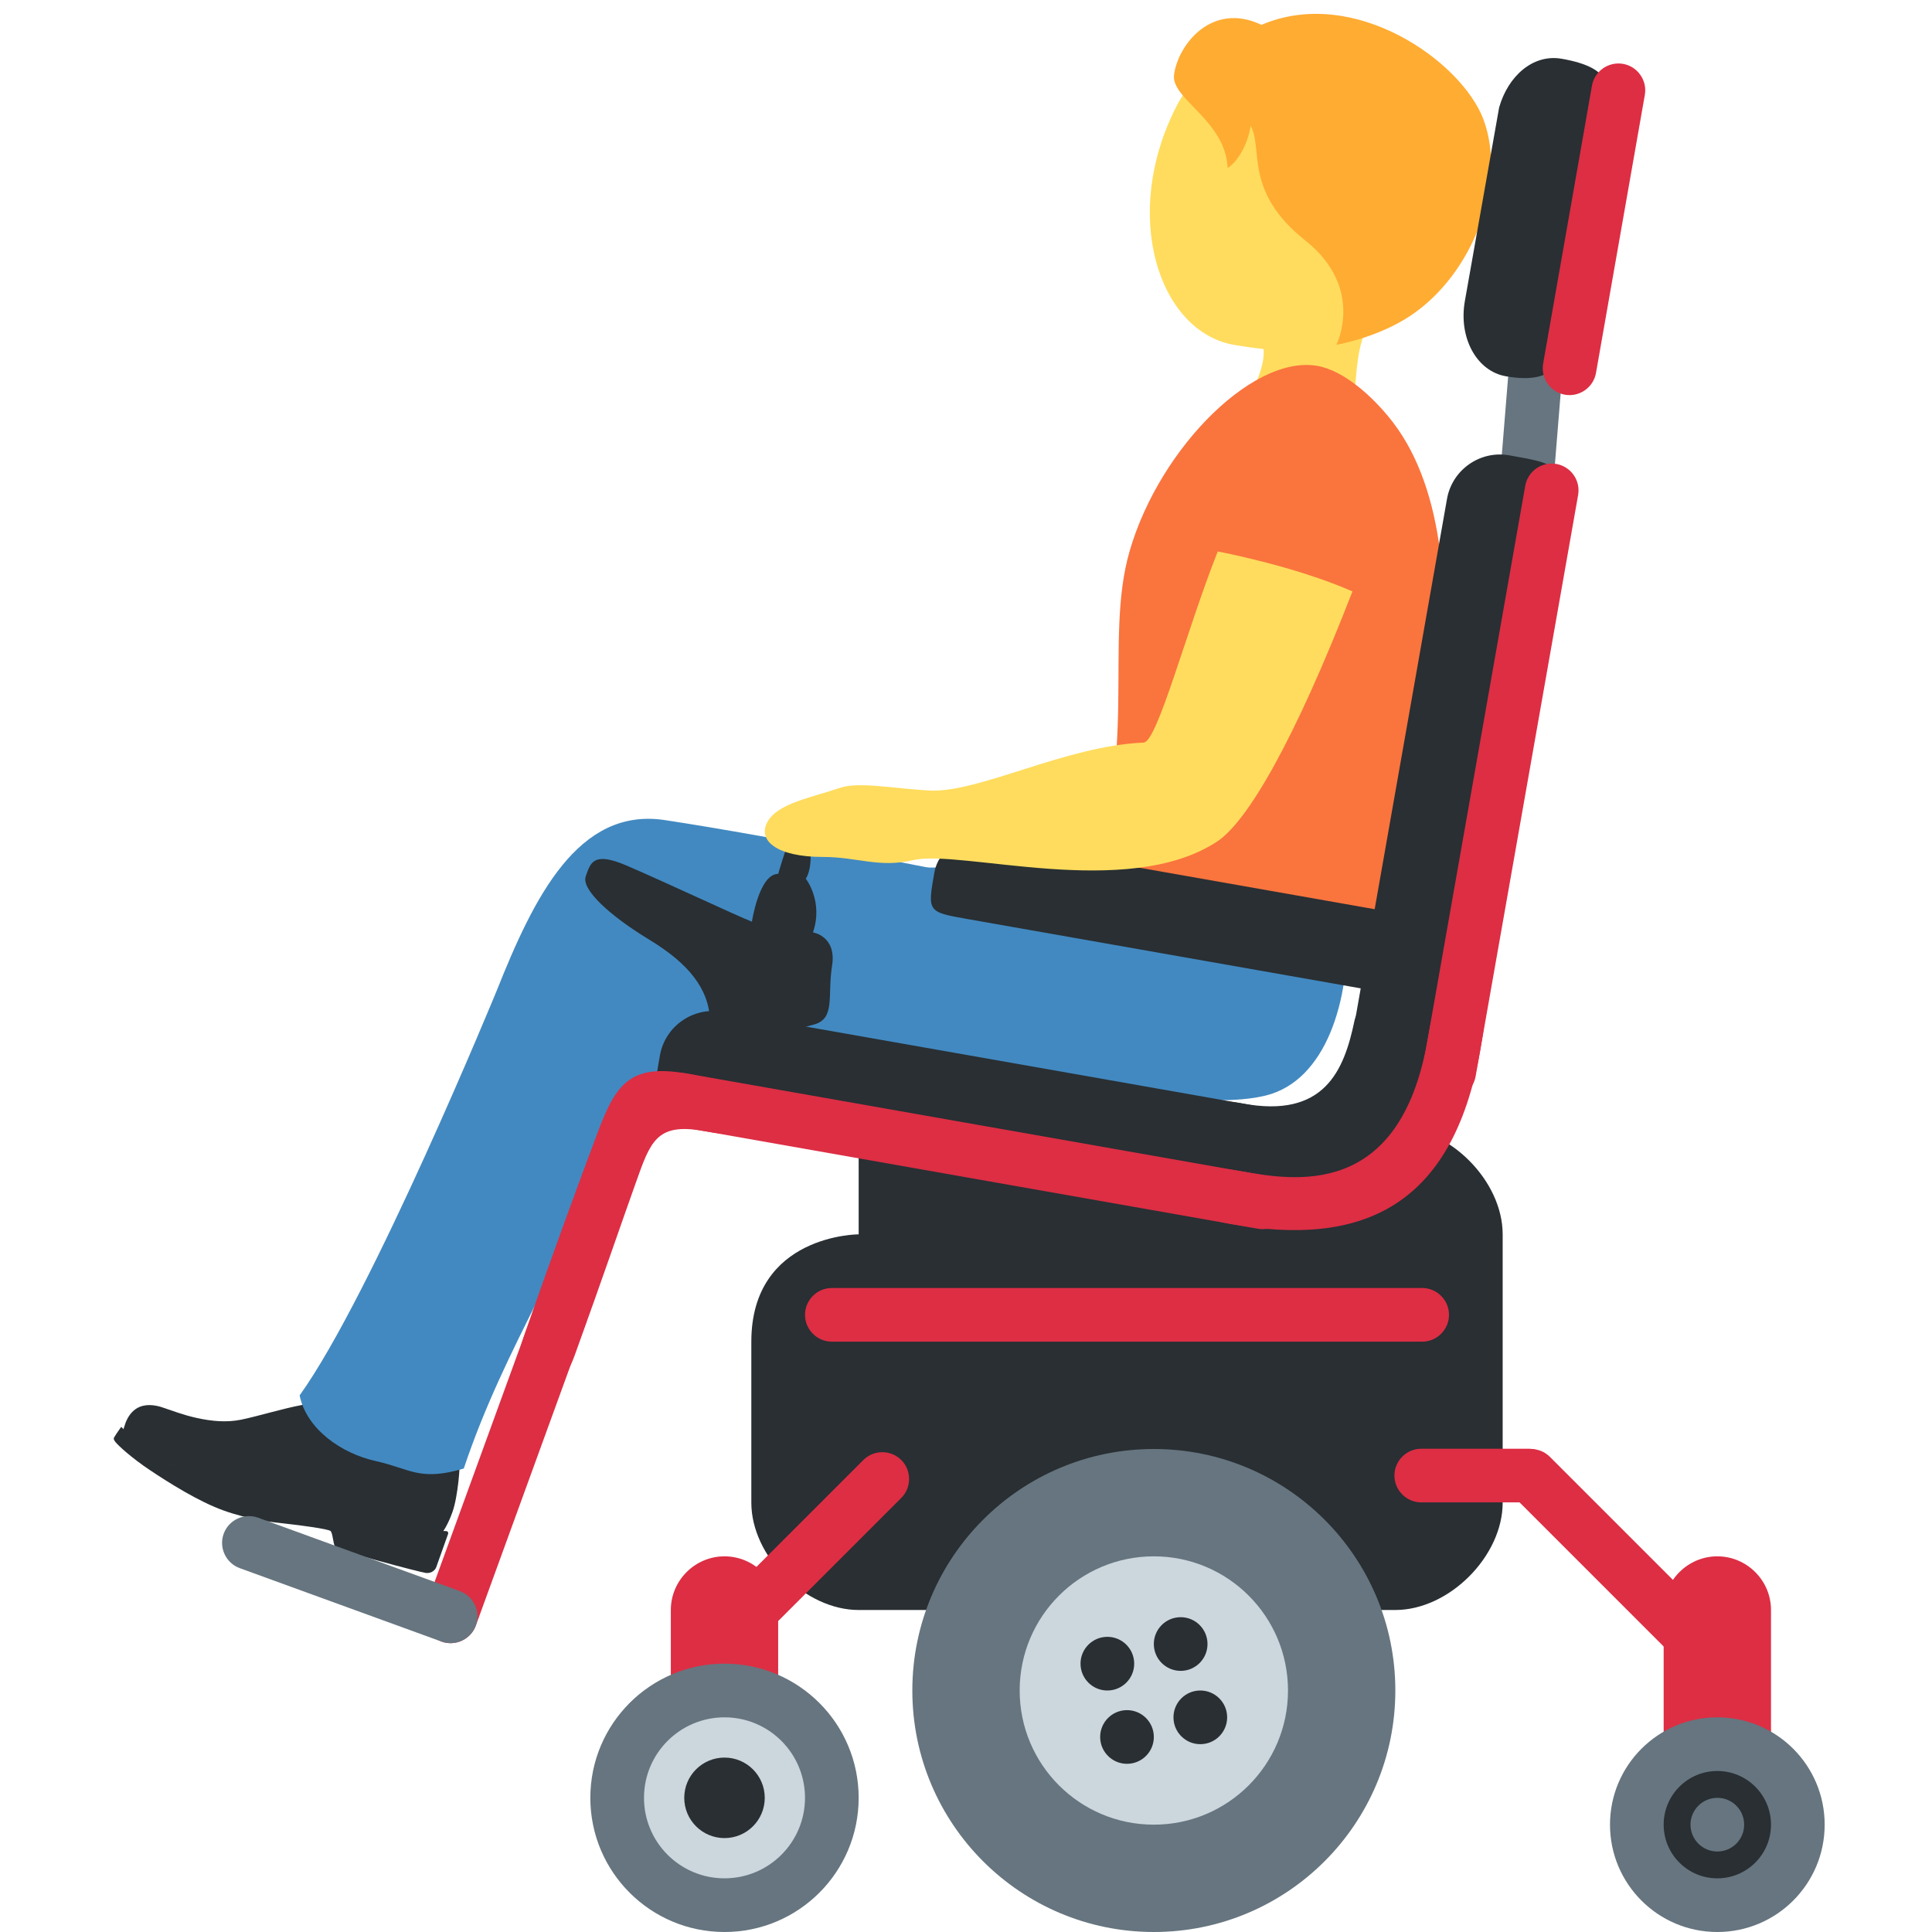 <svg viewBox="0 0 36 36" xmlns="http://www.w3.org/2000/svg"><path d="M8.22 28.583s.108-.118.211-.409c.104-.291.147-.888.133-.98-.014-.092-.039-.164-.148-.171-.083-.006-.768.08-1.145-.039-.699-.22-.812-.957-.812-.957s-.46.083-.829.152c-.368.069-.818.209-1.134.274-.271.056-.548.03-.823-.03-.275-.06-.485-.147-.55-.165-.066-.017-.575-.27-.782.25l-.051.154s.811.718 2.114 1.182c1.303.464 1.639.152 2.481.452.843.3 1.335.287 1.335.287z" fill="#292F33"/><path d="M6.243 28.821c-.038-.07-.043-.253-.083-.292-.04-.039-.577-.11-.83-.137-.253-.027-.687-.076-1.158-.244-.471-.168-1.032-.523-1.375-.752-.343-.228-.594-.46-.646-.526s-.026-.078-.011-.107.119-.176.119-.176.196.213.569.459.754.467 1.458.717c.703.25 1.182.303 1.583.335.499.039 1.207.141 1.681.309.365.13.66.114.768.123.025.002.04.027.032.051l-.222.623c-.014.041-.081.121-.196.105s-1.651-.419-1.689-.488z" fill="#292F33"/><path d="M25.097 17.21c.069 1.432-.391 2.922-1.505 3.202-1.066.268-3.056-.151-3.056-.151s-.698.408-.531 1.189c.095.444.257.67.201.712-.05.038-.486-.022-.684-.032-.528-.027-1.1-.211-2.073-.484-.974-.273-1.421-.285-2.481-.577-1.175-.324-1.986-.835-2.33-1.956-.293-.956.277-2.123 1.654-2.63 1.12-.412 4.339-.347 5.539-.231 1.201.118 5.206-.287 5.266.958z" fill="#4289C1"/><path d="M7.002 27.225c-.646-.143-1.293-.6-1.419-1.224 1.346-1.871 3.671-7.538 3.671-7.538.695-1.744 1.517-3.426 3.133-3.182 2.081.315 5.629 1.028 5.629 1.028 2.276.329 1.144 1.007 1.778 1.912.635.903-1.294 1.99-2.786 1.891-2.602-.173-3.877-.453-5.522.846-.8 2.306-2.071 4.087-2.844 6.406-.826.244-.993.004-1.64-.139z" fill="#4289C1"/><path d="M26.082 1.281c-1.193-.904-3.4-.774-4.155.689-1.053 2.041-.331 4.222 1.077 4.458 1.476.247 2.444.176 3.438-1.136.994-1.312.833-3.107-.36-4.011z" fill="#FFDC5D"/><path d="M25.955 5.565c2.593-1.744-2.168-2.839-2.168-2.839-.898-.217-.702 1.436-1.347 2.128-.444.479.681 1.115.681 1.115s.557.147.398.828l-.002.006c-.041.173-.116.372-.273.621-.776 1.235.802 2.568 1.577 1.33.307-.49.378-.977.42-1.433l.004-.041c.06-.677.069-1.284.71-1.715z" fill="#FFDC5D"/><path d="M27.639 2.218c-.41-1.08-2.408-2.493-4.134-1.755-.928-.443-1.562.38-1.629.937-.053.445.963.848.999 1.731.239-.152.404-.554.427-.787.243.414-.139 1.217 1.019 2.136 1.119.888.58 1.945.58 1.945s.756-.128 1.372-.536c1.176-.777 1.818-2.48 1.366-3.671z" fill="#FFAC33"/><path d="M26.179 16.729c-.111.711-.178 1.672-.576 1.483-1.565-.742-5.391-1.527-5.391-1.527 1.043-2.613.343-4.713.838-6.42.566-1.95 2.382-3.745 3.585-3.428.506.134 1.027.644 1.333 1.049 1.928 2.547.322 8.132.211 8.843z" fill="#FA743E"/><path d="M27.811 10.609l.425-5.242c.022-.274.265-.48.539-.458.274.022.48.265.458.539l-.425 5.242c-.022.274-.265.48-.539.458-.274-.022-.48-.265-.458-.539z" fill="#66757F"/><path d="M16 21v2s-2 0-2 2v3c0 1 1 2 2 2h10c1 0 2-1 2-2v-5c0-1-1-2-2-2H16z" fill="#292F33"/><path d="M22.956 22.559l-9.848-1.736c-.985-.174-.985-.174-.811-1.158.096-.542.617-.907 1.158-.811l9.848 1.736c.542.096.907.617.811 1.158-.173.985-.173.985-1.158.811z" fill="#292F33"/><path d="M25.238 19.023c-.193.922-.557 1.827-2.094 1.537-1.537-.29-1.782 1.225-.824 1.493.958.267 3.252.646 3.921-.446.668-1.092.78-2.139.713-2.606s-1.572-.66-1.716.022z" fill="#292F33"/><path d="M23.442 22.896l-10.833-1.91c-.271-.048-.453-.308-.406-.579.048-.271.308-.453.579-.406l10.833 1.91c.271.048.453.308.406.579-.048.271-.309.454-.579.406z" fill="#DD2E44"/><path d="M28.932 9.642l-1.736 9.848c-.174.985-.174.985-1.158.811-.542-.096-.907-.617-.811-1.158l1.736-9.848c.096-.542.617-.907 1.158-.811.984.173.984.173.811 1.158zm.992-7.49l-.713 4.025c-.087.493-.168 1.007-1.153.834-.542-.096-.882-.715-.763-1.398l.639-3.609c.163-.579.626-1.004 1.167-.909.985.173.91.564.823 1.057z" fill="#292F33"/><path d="M29.406 9.224l-1.91 10.833c-.048.271-.308.453-.579.406-.271-.048-.453-.308-.406-.579l1.91-10.833c.048-.271.308-.453.579-.406.272.048.454.308.406.579zm1.243-7.455l-.91 5.18c-.048.271-.308.453-.579.406-.271-.048-.453-.308-.406-.579l.91-5.18c.048-.271.308-.453.579-.406.271.047.454.308.406.579z" fill="#DD2E44"/><path d="M25.494 18.441l-7.466-1.316c-.747-.132-.747-.132-.617-.869.071-.405.466-.678.877-.606l7.466 1.316c.411.072.688.463.617.869-.13.738-.13.738-.877.606z" fill="#292F33"/><path d="M23.123 21.824c.993.175 2.954.521 3.475-2.433s1.506-2.781.985.174-2.237 3.667-4.634 3.245c-1.969-.348-1.796-1.333.174-.986zm-10.33-1.821c1.971.34 2.277 1.422.308 1.07-.873-.156-.984.212-1.251.958-.252.702-.611 1.757-1.144 3.23-.391 1.082-1.279.603-.95-.342.551-1.588 1.061-2.968 1.392-3.847.338-.895.613-1.247 1.645-1.069z" fill="#DD2E44"/><path d="M10.62 24.01c-.258-.094-.547.04-.641.299l-2.052 5.638c-.094.258.04.547.299.641.258.094.547-.04.641-.299l2.052-5.638c.094-.259-.041-.547-.299-.641z" fill="#DD2E44"/><path d="M8.226 30.588L4.467 29.22c-.258-.094-.393-.382-.299-.641.094-.258.382-.393.641-.299l3.759 1.368c.258.094.393.382.299.641-.094.258-.383.393-.641.299z" fill="#66757F"/><path d="M13.844 30.862l2.95-2.95c.194-.194.194-.513 0-.707-.194-.194-.513-.194-.707 0l-2.95 2.95c-.194.194-.194.513 0 .707.194.194.512.194.707 0zM32 34c-.55 0-1-.45-1-1v-3c0-.55.45-1 1-1s1 .45 1 1v3c0 .55-.45 1-1 1z" fill="#DD2E44"/><path d="M13.5 34c-.55 0-1-.45-1-1v-3c0-.55.45-1 1-1s1 .45 1 1v3c0 .55-.45 1-1 1zm12.983-6.005h2c.275 0 .5-.225.5-.5s-.225-.5-.5-.5h-2c-.275 0-.5.225-.5.5s.225.5.5.5z" fill="#DD2E44"/><path d="M31.123 30.803l-2.95-2.95c-.194-.194-.194-.513 0-.707.194-.194.513-.194.707 0l2.95 2.95c.194.194.194.513 0 .707-.194.195-.512.195-.707 0z" fill="#DD2E44"/><path d="M11.672 16.127c.742.318 2.05.936 2.339 1.047 0 0 .134-.891.49-.891 0 0 .134-.468.223-.668s.356-.134.379.245c.022.379-.089.512-.089.512s.334.423.134 1.002c0 0 .446.067.356.624-.089.557.067.98-.334 1.092-.401.111-1.916.535-1.938-.067-.022-.601-.401-1.069-1.136-1.515-.735-.446-1.27-.936-1.181-1.181.088-.244.133-.467.757-.2z" fill="#292F33"/><path d="M26.5 25h-11c-.275 0-.5-.225-.5-.5s.225-.5.5-.5h11c.275 0 .5.225.5.5s-.225.5-.5.5z" fill="#DD2E44"/><path d="M22.691 10.276c-.579 1.455-1.125 3.55-1.381 3.561-1.473.062-3.079.948-4.006.893-.672-.04-1.306-.167-1.651-.05-.552.187-1.159.289-1.351.632-.195.348.171.657 1.035.656.635 0 1.045.208 1.674.06.896-.21 3.986.754 5.665-.345.566-.371 1.441-1.871 2.525-4.663-1.084-.477-2.51-.744-2.51-.744z" fill="#FFDC5D"/><circle cx="21.5" cy="31.5" fill="#66757F" r="4.5"/><circle cx="13.5" cy="33.5" fill="#66757F" r="2.5"/><circle cx="32" cy="34" fill="#66757F" r="2"/><circle cx="21.5" cy="31.5" fill="#CCD6DD" r="2.5"/><circle cx="13.5" cy="33.5" fill="#CCD6DD" r="1.5"/><circle cx="32" cy="34" fill="#292F33" r="1"/><g fill="#292F33"><circle cx="22" cy="30.634" r=".5"/><circle cx="21" cy="32.366" r=".5"/><circle cx="20.634" cy="31" r=".5"/><circle cx="22.366" cy="32" r=".5"/></g><circle cx="13.5" cy="33.5" fill="#292F33" r=".75"/><circle cx="32" cy="34" fill="#66757F" r=".5"/></svg>